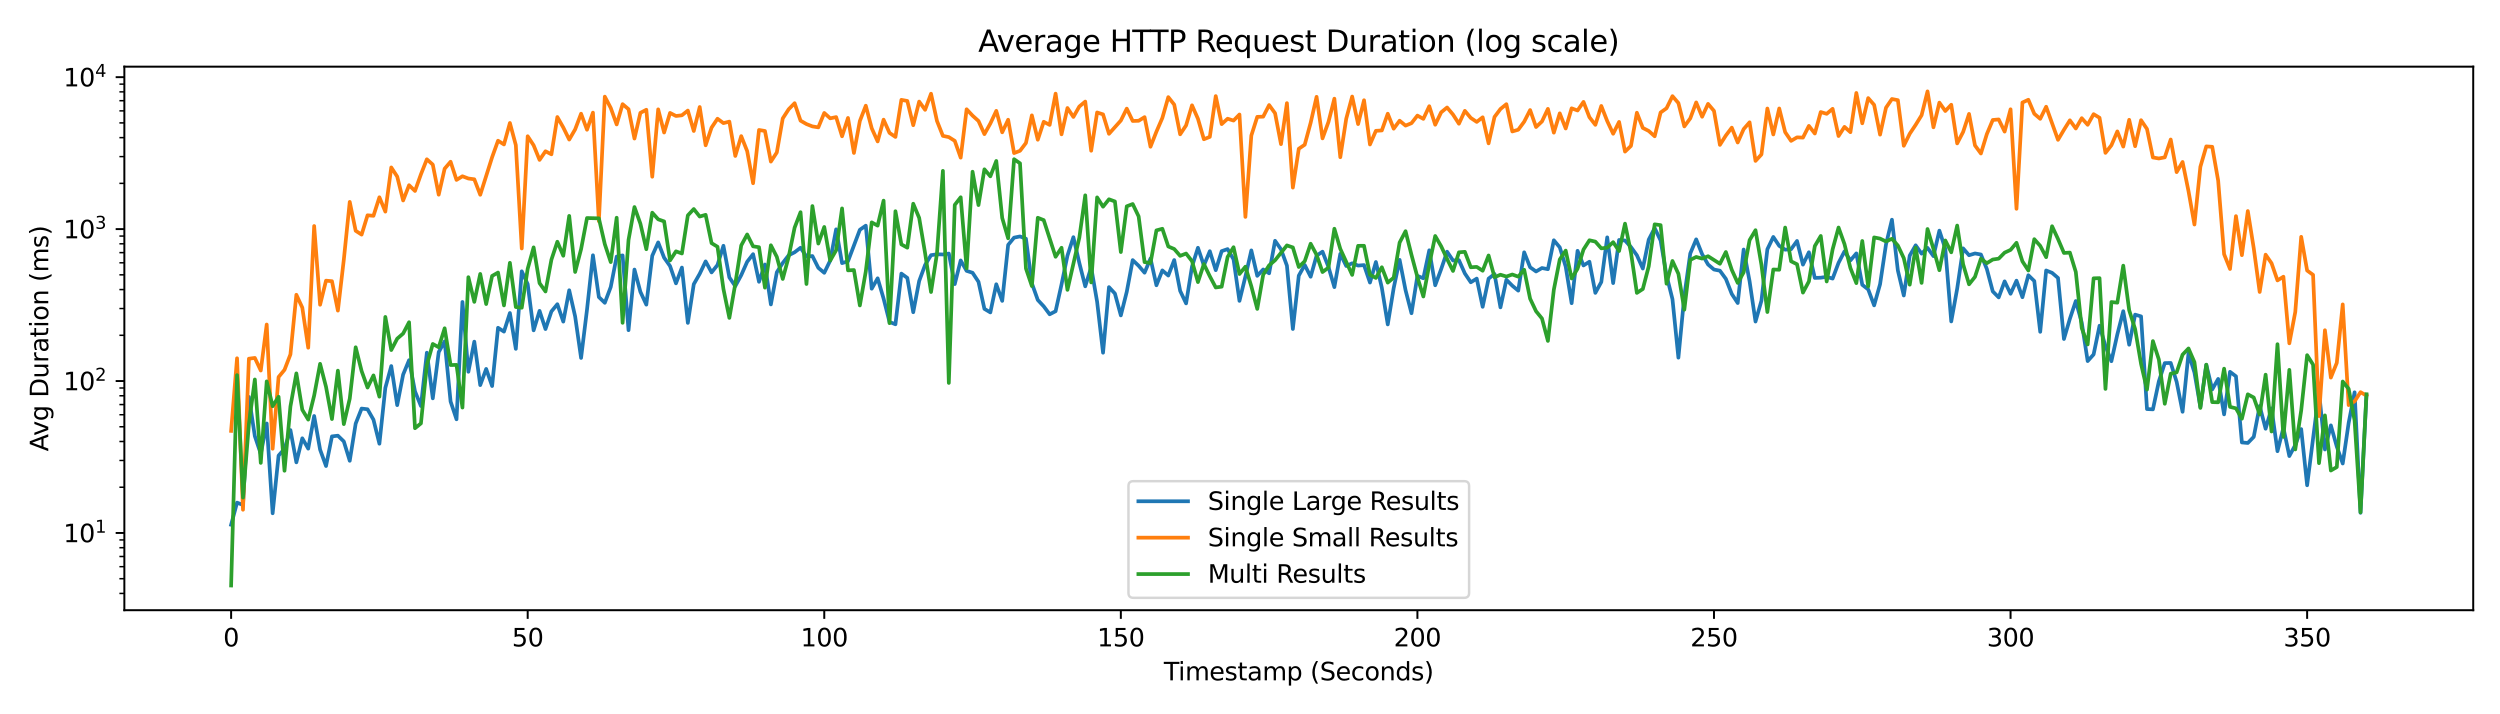 <?xml version="1.0" encoding="utf-8" standalone="no"?>
<!DOCTYPE svg PUBLIC "-//W3C//DTD SVG 1.1//EN"
  "http://www.w3.org/Graphics/SVG/1.1/DTD/svg11.dtd">
<svg xmlns:xlink="http://www.w3.org/1999/xlink" width="1008pt" height="288pt" viewBox="0 0 1008 288" xmlns="http://www.w3.org/2000/svg" version="1.1">
 <defs>
  <style type="text/css">*{stroke-linejoin: round; stroke-linecap: butt}</style>
 </defs>
 <g id="figure_1">
  <g id="patch_1">
   <path d="M 0 288 
L 1008 288 
L 1008 0 
L 0 0 
z
" style="fill: #ffffff"/>
  </g>
  <g id="axes_1">
   <g id="patch_2">
    <path d="M 50.138 246.04 
L 997.2 246.04 
L 997.2 26.88 
L 50.138 26.88 
z
" style="fill: #ffffff"/>
   </g>
   <g id="matplotlib.axis_1">
    <g id="xtick_1">
     <g id="line2d_1">
      <defs>
       <path id="m51a8b9de93" d="M 0 0 
L 0 3.5 
" style="stroke: #000000; stroke-width: 0.8"/>
      </defs>
      <g>
       <use xlink:href="#m51a8b9de93" x="93.186" y="246.04" style="stroke: #000000; stroke-width: 0.8"/>
      </g>
     </g>
     <g id="text_1">
      <!-- 0 -->
      <g transform="translate(90.005 260.638) scale(0.1 -0.1)">
       <defs>
        <path id="DejaVuSans-30" d="M 2034 4250 
Q 1547 4250 1301 3770 
Q 1056 3291 1056 2328 
Q 1056 1369 1301 889 
Q 1547 409 2034 409 
Q 2525 409 2770 889 
Q 3016 1369 3016 2328 
Q 3016 3291 2770 3770 
Q 2525 4250 2034 4250 
z
M 2034 4750 
Q 2819 4750 3233 4129 
Q 3647 3509 3647 2328 
Q 3647 1150 3233 529 
Q 2819 -91 2034 -91 
Q 1250 -91 836 529 
Q 422 1150 422 2328 
Q 422 3509 836 4129 
Q 1250 4750 2034 4750 
z
" transform="scale(0.016)"/>
       </defs>
       <use xlink:href="#DejaVuSans-30"/>
      </g>
     </g>
    </g>
    <g id="xtick_2">
     <g id="line2d_2">
      <g>
       <use xlink:href="#m51a8b9de93" x="212.765" y="246.04" style="stroke: #000000; stroke-width: 0.8"/>
      </g>
     </g>
     <g id="text_2">
      <!-- 50 -->
      <g transform="translate(206.402 260.638) scale(0.1 -0.1)">
       <defs>
        <path id="DejaVuSans-35" d="M 691 4666 
L 3169 4666 
L 3169 4134 
L 1269 4134 
L 1269 2991 
Q 1406 3038 1543 3061 
Q 1681 3084 1819 3084 
Q 2600 3084 3056 2656 
Q 3513 2228 3513 1497 
Q 3513 744 3044 326 
Q 2575 -91 1722 -91 
Q 1428 -91 1123 -41 
Q 819 9 494 109 
L 494 744 
Q 775 591 1075 516 
Q 1375 441 1709 441 
Q 2250 441 2565 725 
Q 2881 1009 2881 1497 
Q 2881 1984 2565 2268 
Q 2250 2553 1709 2553 
Q 1456 2553 1204 2497 
Q 953 2441 691 2322 
L 691 4666 
z
" transform="scale(0.016)"/>
       </defs>
       <use xlink:href="#DejaVuSans-35"/>
       <use xlink:href="#DejaVuSans-30" transform="translate(63.623 0)"/>
      </g>
     </g>
    </g>
    <g id="xtick_3">
     <g id="line2d_3">
      <g>
       <use xlink:href="#m51a8b9de93" x="332.343" y="246.04" style="stroke: #000000; stroke-width: 0.8"/>
      </g>
     </g>
     <g id="text_3">
      <!-- 100 -->
      <g transform="translate(322.799 260.638) scale(0.1 -0.1)">
       <defs>
        <path id="DejaVuSans-31" d="M 794 531 
L 1825 531 
L 1825 4091 
L 703 3866 
L 703 4441 
L 1819 4666 
L 2450 4666 
L 2450 531 
L 3481 531 
L 3481 0 
L 794 0 
L 794 531 
z
" transform="scale(0.016)"/>
       </defs>
       <use xlink:href="#DejaVuSans-31"/>
       <use xlink:href="#DejaVuSans-30" transform="translate(63.623 0)"/>
       <use xlink:href="#DejaVuSans-30" transform="translate(127.246 0)"/>
      </g>
     </g>
    </g>
    <g id="xtick_4">
     <g id="line2d_4">
      <g>
       <use xlink:href="#m51a8b9de93" x="451.922" y="246.04" style="stroke: #000000; stroke-width: 0.8"/>
      </g>
     </g>
     <g id="text_4">
      <!-- 150 -->
      <g transform="translate(442.378 260.638) scale(0.1 -0.1)">
       <use xlink:href="#DejaVuSans-31"/>
       <use xlink:href="#DejaVuSans-35" transform="translate(63.623 0)"/>
       <use xlink:href="#DejaVuSans-30" transform="translate(127.246 0)"/>
      </g>
     </g>
    </g>
    <g id="xtick_5">
     <g id="line2d_5">
      <g>
       <use xlink:href="#m51a8b9de93" x="571.5" y="246.04" style="stroke: #000000; stroke-width: 0.8"/>
      </g>
     </g>
     <g id="text_5">
      <!-- 200 -->
      <g transform="translate(561.957 260.638) scale(0.1 -0.1)">
       <defs>
        <path id="DejaVuSans-32" d="M 1228 531 
L 3431 531 
L 3431 0 
L 469 0 
L 469 531 
Q 828 903 1448 1529 
Q 2069 2156 2228 2338 
Q 2531 2678 2651 2914 
Q 2772 3150 2772 3378 
Q 2772 3750 2511 3984 
Q 2250 4219 1831 4219 
Q 1534 4219 1204 4116 
Q 875 4013 500 3803 
L 500 4441 
Q 881 4594 1212 4672 
Q 1544 4750 1819 4750 
Q 2544 4750 2975 4387 
Q 3406 4025 3406 3419 
Q 3406 3131 3298 2873 
Q 3191 2616 2906 2266 
Q 2828 2175 2409 1742 
Q 1991 1309 1228 531 
z
" transform="scale(0.016)"/>
       </defs>
       <use xlink:href="#DejaVuSans-32"/>
       <use xlink:href="#DejaVuSans-30" transform="translate(63.623 0)"/>
       <use xlink:href="#DejaVuSans-30" transform="translate(127.246 0)"/>
      </g>
     </g>
    </g>
    <g id="xtick_6">
     <g id="line2d_6">
      <g>
       <use xlink:href="#m51a8b9de93" x="691.079" y="246.04" style="stroke: #000000; stroke-width: 0.8"/>
      </g>
     </g>
     <g id="text_6">
      <!-- 250 -->
      <g transform="translate(681.535 260.638) scale(0.1 -0.1)">
       <use xlink:href="#DejaVuSans-32"/>
       <use xlink:href="#DejaVuSans-35" transform="translate(63.623 0)"/>
       <use xlink:href="#DejaVuSans-30" transform="translate(127.246 0)"/>
      </g>
     </g>
    </g>
    <g id="xtick_7">
     <g id="line2d_7">
      <g>
       <use xlink:href="#m51a8b9de93" x="810.657" y="246.04" style="stroke: #000000; stroke-width: 0.8"/>
      </g>
     </g>
     <g id="text_7">
      <!-- 300 -->
      <g transform="translate(801.114 260.638) scale(0.1 -0.1)">
       <defs>
        <path id="DejaVuSans-33" d="M 2597 2516 
Q 3050 2419 3304 2112 
Q 3559 1806 3559 1356 
Q 3559 666 3084 287 
Q 2609 -91 1734 -91 
Q 1441 -91 1130 -33 
Q 819 25 488 141 
L 488 750 
Q 750 597 1062 519 
Q 1375 441 1716 441 
Q 2309 441 2620 675 
Q 2931 909 2931 1356 
Q 2931 1769 2642 2001 
Q 2353 2234 1838 2234 
L 1294 2234 
L 1294 2753 
L 1863 2753 
Q 2328 2753 2575 2939 
Q 2822 3125 2822 3475 
Q 2822 3834 2567 4026 
Q 2313 4219 1838 4219 
Q 1578 4219 1281 4162 
Q 984 4106 628 3988 
L 628 4550 
Q 988 4650 1302 4700 
Q 1616 4750 1894 4750 
Q 2613 4750 3031 4423 
Q 3450 4097 3450 3541 
Q 3450 3153 3228 2886 
Q 3006 2619 2597 2516 
z
" transform="scale(0.016)"/>
       </defs>
       <use xlink:href="#DejaVuSans-33"/>
       <use xlink:href="#DejaVuSans-30" transform="translate(63.623 0)"/>
       <use xlink:href="#DejaVuSans-30" transform="translate(127.246 0)"/>
      </g>
     </g>
    </g>
    <g id="xtick_8">
     <g id="line2d_8">
      <g>
       <use xlink:href="#m51a8b9de93" x="930.236" y="246.04" style="stroke: #000000; stroke-width: 0.8"/>
      </g>
     </g>
     <g id="text_8">
      <!-- 350 -->
      <g transform="translate(920.692 260.638) scale(0.1 -0.1)">
       <use xlink:href="#DejaVuSans-33"/>
       <use xlink:href="#DejaVuSans-35" transform="translate(63.623 0)"/>
       <use xlink:href="#DejaVuSans-30" transform="translate(127.246 0)"/>
      </g>
     </g>
    </g>
    <g id="text_9">
     <!-- Timestamp (Seconds) -->
     <g transform="translate(469.264 274.317) scale(0.1 -0.1)">
      <defs>
       <path id="DejaVuSans-54" d="M -19 4666 
L 3928 4666 
L 3928 4134 
L 2272 4134 
L 2272 0 
L 1638 0 
L 1638 4134 
L -19 4134 
L -19 4666 
z
" transform="scale(0.016)"/>
       <path id="DejaVuSans-69" d="M 603 3500 
L 1178 3500 
L 1178 0 
L 603 0 
L 603 3500 
z
M 603 4863 
L 1178 4863 
L 1178 4134 
L 603 4134 
L 603 4863 
z
" transform="scale(0.016)"/>
       <path id="DejaVuSans-6d" d="M 3328 2828 
Q 3544 3216 3844 3400 
Q 4144 3584 4550 3584 
Q 5097 3584 5394 3201 
Q 5691 2819 5691 2113 
L 5691 0 
L 5113 0 
L 5113 2094 
Q 5113 2597 4934 2840 
Q 4756 3084 4391 3084 
Q 3944 3084 3684 2787 
Q 3425 2491 3425 1978 
L 3425 0 
L 2847 0 
L 2847 2094 
Q 2847 2600 2669 2842 
Q 2491 3084 2119 3084 
Q 1678 3084 1418 2786 
Q 1159 2488 1159 1978 
L 1159 0 
L 581 0 
L 581 3500 
L 1159 3500 
L 1159 2956 
Q 1356 3278 1631 3431 
Q 1906 3584 2284 3584 
Q 2666 3584 2933 3390 
Q 3200 3197 3328 2828 
z
" transform="scale(0.016)"/>
       <path id="DejaVuSans-65" d="M 3597 1894 
L 3597 1613 
L 953 1613 
Q 991 1019 1311 708 
Q 1631 397 2203 397 
Q 2534 397 2845 478 
Q 3156 559 3463 722 
L 3463 178 
Q 3153 47 2828 -22 
Q 2503 -91 2169 -91 
Q 1331 -91 842 396 
Q 353 884 353 1716 
Q 353 2575 817 3079 
Q 1281 3584 2069 3584 
Q 2775 3584 3186 3129 
Q 3597 2675 3597 1894 
z
M 3022 2063 
Q 3016 2534 2758 2815 
Q 2500 3097 2075 3097 
Q 1594 3097 1305 2825 
Q 1016 2553 972 2059 
L 3022 2063 
z
" transform="scale(0.016)"/>
       <path id="DejaVuSans-73" d="M 2834 3397 
L 2834 2853 
Q 2591 2978 2328 3040 
Q 2066 3103 1784 3103 
Q 1356 3103 1142 2972 
Q 928 2841 928 2578 
Q 928 2378 1081 2264 
Q 1234 2150 1697 2047 
L 1894 2003 
Q 2506 1872 2764 1633 
Q 3022 1394 3022 966 
Q 3022 478 2636 193 
Q 2250 -91 1575 -91 
Q 1294 -91 989 -36 
Q 684 19 347 128 
L 347 722 
Q 666 556 975 473 
Q 1284 391 1588 391 
Q 1994 391 2212 530 
Q 2431 669 2431 922 
Q 2431 1156 2273 1281 
Q 2116 1406 1581 1522 
L 1381 1569 
Q 847 1681 609 1914 
Q 372 2147 372 2553 
Q 372 3047 722 3315 
Q 1072 3584 1716 3584 
Q 2034 3584 2315 3537 
Q 2597 3491 2834 3397 
z
" transform="scale(0.016)"/>
       <path id="DejaVuSans-74" d="M 1172 4494 
L 1172 3500 
L 2356 3500 
L 2356 3053 
L 1172 3053 
L 1172 1153 
Q 1172 725 1289 603 
Q 1406 481 1766 481 
L 2356 481 
L 2356 0 
L 1766 0 
Q 1100 0 847 248 
Q 594 497 594 1153 
L 594 3053 
L 172 3053 
L 172 3500 
L 594 3500 
L 594 4494 
L 1172 4494 
z
" transform="scale(0.016)"/>
       <path id="DejaVuSans-61" d="M 2194 1759 
Q 1497 1759 1228 1600 
Q 959 1441 959 1056 
Q 959 750 1161 570 
Q 1363 391 1709 391 
Q 2188 391 2477 730 
Q 2766 1069 2766 1631 
L 2766 1759 
L 2194 1759 
z
M 3341 1997 
L 3341 0 
L 2766 0 
L 2766 531 
Q 2569 213 2275 61 
Q 1981 -91 1556 -91 
Q 1019 -91 701 211 
Q 384 513 384 1019 
Q 384 1609 779 1909 
Q 1175 2209 1959 2209 
L 2766 2209 
L 2766 2266 
Q 2766 2663 2505 2880 
Q 2244 3097 1772 3097 
Q 1472 3097 1187 3025 
Q 903 2953 641 2809 
L 641 3341 
Q 956 3463 1253 3523 
Q 1550 3584 1831 3584 
Q 2591 3584 2966 3190 
Q 3341 2797 3341 1997 
z
" transform="scale(0.016)"/>
       <path id="DejaVuSans-70" d="M 1159 525 
L 1159 -1331 
L 581 -1331 
L 581 3500 
L 1159 3500 
L 1159 2969 
Q 1341 3281 1617 3432 
Q 1894 3584 2278 3584 
Q 2916 3584 3314 3078 
Q 3713 2572 3713 1747 
Q 3713 922 3314 415 
Q 2916 -91 2278 -91 
Q 1894 -91 1617 61 
Q 1341 213 1159 525 
z
M 3116 1747 
Q 3116 2381 2855 2742 
Q 2594 3103 2138 3103 
Q 1681 3103 1420 2742 
Q 1159 2381 1159 1747 
Q 1159 1113 1420 752 
Q 1681 391 2138 391 
Q 2594 391 2855 752 
Q 3116 1113 3116 1747 
z
" transform="scale(0.016)"/>
       <path id="DejaVuSans-20" transform="scale(0.016)"/>
       <path id="DejaVuSans-28" d="M 1984 4856 
Q 1566 4138 1362 3434 
Q 1159 2731 1159 2009 
Q 1159 1288 1364 580 
Q 1569 -128 1984 -844 
L 1484 -844 
Q 1016 -109 783 600 
Q 550 1309 550 2009 
Q 550 2706 781 3412 
Q 1013 4119 1484 4856 
L 1984 4856 
z
" transform="scale(0.016)"/>
       <path id="DejaVuSans-53" d="M 3425 4513 
L 3425 3897 
Q 3066 4069 2747 4153 
Q 2428 4238 2131 4238 
Q 1616 4238 1336 4038 
Q 1056 3838 1056 3469 
Q 1056 3159 1242 3001 
Q 1428 2844 1947 2747 
L 2328 2669 
Q 3034 2534 3370 2195 
Q 3706 1856 3706 1288 
Q 3706 609 3251 259 
Q 2797 -91 1919 -91 
Q 1588 -91 1214 -16 
Q 841 59 441 206 
L 441 856 
Q 825 641 1194 531 
Q 1563 422 1919 422 
Q 2459 422 2753 634 
Q 3047 847 3047 1241 
Q 3047 1584 2836 1778 
Q 2625 1972 2144 2069 
L 1759 2144 
Q 1053 2284 737 2584 
Q 422 2884 422 3419 
Q 422 4038 858 4394 
Q 1294 4750 2059 4750 
Q 2388 4750 2728 4690 
Q 3069 4631 3425 4513 
z
" transform="scale(0.016)"/>
       <path id="DejaVuSans-63" d="M 3122 3366 
L 3122 2828 
Q 2878 2963 2633 3030 
Q 2388 3097 2138 3097 
Q 1578 3097 1268 2742 
Q 959 2388 959 1747 
Q 959 1106 1268 751 
Q 1578 397 2138 397 
Q 2388 397 2633 464 
Q 2878 531 3122 666 
L 3122 134 
Q 2881 22 2623 -34 
Q 2366 -91 2075 -91 
Q 1284 -91 818 406 
Q 353 903 353 1747 
Q 353 2603 823 3093 
Q 1294 3584 2113 3584 
Q 2378 3584 2631 3529 
Q 2884 3475 3122 3366 
z
" transform="scale(0.016)"/>
       <path id="DejaVuSans-6f" d="M 1959 3097 
Q 1497 3097 1228 2736 
Q 959 2375 959 1747 
Q 959 1119 1226 758 
Q 1494 397 1959 397 
Q 2419 397 2687 759 
Q 2956 1122 2956 1747 
Q 2956 2369 2687 2733 
Q 2419 3097 1959 3097 
z
M 1959 3584 
Q 2709 3584 3137 3096 
Q 3566 2609 3566 1747 
Q 3566 888 3137 398 
Q 2709 -91 1959 -91 
Q 1206 -91 779 398 
Q 353 888 353 1747 
Q 353 2609 779 3096 
Q 1206 3584 1959 3584 
z
" transform="scale(0.016)"/>
       <path id="DejaVuSans-6e" d="M 3513 2113 
L 3513 0 
L 2938 0 
L 2938 2094 
Q 2938 2591 2744 2837 
Q 2550 3084 2163 3084 
Q 1697 3084 1428 2787 
Q 1159 2491 1159 1978 
L 1159 0 
L 581 0 
L 581 3500 
L 1159 3500 
L 1159 2956 
Q 1366 3272 1645 3428 
Q 1925 3584 2291 3584 
Q 2894 3584 3203 3211 
Q 3513 2838 3513 2113 
z
" transform="scale(0.016)"/>
       <path id="DejaVuSans-64" d="M 2906 2969 
L 2906 4863 
L 3481 4863 
L 3481 0 
L 2906 0 
L 2906 525 
Q 2725 213 2448 61 
Q 2172 -91 1784 -91 
Q 1150 -91 751 415 
Q 353 922 353 1747 
Q 353 2572 751 3078 
Q 1150 3584 1784 3584 
Q 2172 3584 2448 3432 
Q 2725 3281 2906 2969 
z
M 947 1747 
Q 947 1113 1208 752 
Q 1469 391 1925 391 
Q 2381 391 2643 752 
Q 2906 1113 2906 1747 
Q 2906 2381 2643 2742 
Q 2381 3103 1925 3103 
Q 1469 3103 1208 2742 
Q 947 2381 947 1747 
z
" transform="scale(0.016)"/>
       <path id="DejaVuSans-29" d="M 513 4856 
L 1013 4856 
Q 1481 4119 1714 3412 
Q 1947 2706 1947 2009 
Q 1947 1309 1714 600 
Q 1481 -109 1013 -844 
L 513 -844 
Q 928 -128 1133 580 
Q 1338 1288 1338 2009 
Q 1338 2731 1133 3434 
Q 928 4138 513 4856 
z
" transform="scale(0.016)"/>
      </defs>
      <use xlink:href="#DejaVuSans-54"/>
      <use xlink:href="#DejaVuSans-69" transform="translate(57.959 0)"/>
      <use xlink:href="#DejaVuSans-6d" transform="translate(85.742 0)"/>
      <use xlink:href="#DejaVuSans-65" transform="translate(183.154 0)"/>
      <use xlink:href="#DejaVuSans-73" transform="translate(244.678 0)"/>
      <use xlink:href="#DejaVuSans-74" transform="translate(296.777 0)"/>
      <use xlink:href="#DejaVuSans-61" transform="translate(335.986 0)"/>
      <use xlink:href="#DejaVuSans-6d" transform="translate(397.266 0)"/>
      <use xlink:href="#DejaVuSans-70" transform="translate(494.678 0)"/>
      <use xlink:href="#DejaVuSans-20" transform="translate(558.154 0)"/>
      <use xlink:href="#DejaVuSans-28" transform="translate(589.941 0)"/>
      <use xlink:href="#DejaVuSans-53" transform="translate(628.955 0)"/>
      <use xlink:href="#DejaVuSans-65" transform="translate(692.432 0)"/>
      <use xlink:href="#DejaVuSans-63" transform="translate(753.955 0)"/>
      <use xlink:href="#DejaVuSans-6f" transform="translate(808.936 0)"/>
      <use xlink:href="#DejaVuSans-6e" transform="translate(870.117 0)"/>
      <use xlink:href="#DejaVuSans-64" transform="translate(933.496 0)"/>
      <use xlink:href="#DejaVuSans-73" transform="translate(996.973 0)"/>
      <use xlink:href="#DejaVuSans-29" transform="translate(1049.072 0)"/>
     </g>
    </g>
   </g>
   <g id="matplotlib.axis_2">
    <g id="ytick_1">
     <g id="line2d_9">
      <defs>
       <path id="mae0e0b5011" d="M 0 0 
L -3.5 0 
" style="stroke: #000000; stroke-width: 0.8"/>
      </defs>
      <g>
       <use xlink:href="#mae0e0b5011" x="50.138" y="214.893" style="stroke: #000000; stroke-width: 0.8"/>
      </g>
     </g>
     <g id="text_10">
      <!-- $\mathdefault{10^{1}}$ -->
      <g transform="translate(25.538 218.692) scale(0.1 -0.1)">
       <use xlink:href="#DejaVuSans-31" transform="translate(0 0.684)"/>
       <use xlink:href="#DejaVuSans-30" transform="translate(63.623 0.684)"/>
       <use xlink:href="#DejaVuSans-31" transform="translate(128.203 38.966) scale(0.7)"/>
      </g>
     </g>
    </g>
    <g id="ytick_2">
     <g id="line2d_10">
      <g>
       <use xlink:href="#mae0e0b5011" x="50.138" y="153.633" style="stroke: #000000; stroke-width: 0.8"/>
      </g>
     </g>
     <g id="text_11">
      <!-- $\mathdefault{10^{2}}$ -->
      <g transform="translate(25.538 157.432) scale(0.1 -0.1)">
       <use xlink:href="#DejaVuSans-31" transform="translate(0 0.766)"/>
       <use xlink:href="#DejaVuSans-30" transform="translate(63.623 0.766)"/>
       <use xlink:href="#DejaVuSans-32" transform="translate(128.203 39.047) scale(0.7)"/>
      </g>
     </g>
    </g>
    <g id="ytick_3">
     <g id="line2d_11">
      <g>
       <use xlink:href="#mae0e0b5011" x="50.138" y="92.373" style="stroke: #000000; stroke-width: 0.8"/>
      </g>
     </g>
     <g id="text_12">
      <!-- $\mathdefault{10^{3}}$ -->
      <g transform="translate(25.538 96.172) scale(0.1 -0.1)">
       <use xlink:href="#DejaVuSans-31" transform="translate(0 0.766)"/>
       <use xlink:href="#DejaVuSans-30" transform="translate(63.623 0.766)"/>
       <use xlink:href="#DejaVuSans-33" transform="translate(128.203 39.047) scale(0.7)"/>
      </g>
     </g>
    </g>
    <g id="ytick_4">
     <g id="line2d_12">
      <g>
       <use xlink:href="#mae0e0b5011" x="50.138" y="31.113" style="stroke: #000000; stroke-width: 0.8"/>
      </g>
     </g>
     <g id="text_13">
      <!-- $\mathdefault{10^{4}}$ -->
      <g transform="translate(25.538 34.912) scale(0.1 -0.1)">
       <defs>
        <path id="DejaVuSans-34" d="M 2419 4116 
L 825 1625 
L 2419 1625 
L 2419 4116 
z
M 2253 4666 
L 3047 4666 
L 3047 1625 
L 3713 1625 
L 3713 1100 
L 3047 1100 
L 3047 0 
L 2419 0 
L 2419 1100 
L 313 1100 
L 313 1709 
L 2253 4666 
z
" transform="scale(0.016)"/>
       </defs>
       <use xlink:href="#DejaVuSans-31" transform="translate(0 0.684)"/>
       <use xlink:href="#DejaVuSans-30" transform="translate(63.623 0.684)"/>
       <use xlink:href="#DejaVuSans-34" transform="translate(128.203 38.966) scale(0.7)"/>
      </g>
     </g>
    </g>
    <g id="ytick_5">
     <g id="line2d_13">
      <defs>
       <path id="m6b6b512050" d="M 0 0 
L -2 0 
" style="stroke: #000000; stroke-width: 0.6"/>
      </defs>
      <g>
       <use xlink:href="#m6b6b512050" x="50.138" y="239.271" style="stroke: #000000; stroke-width: 0.6"/>
      </g>
     </g>
    </g>
    <g id="ytick_6">
     <g id="line2d_14">
      <g>
       <use xlink:href="#m6b6b512050" x="50.138" y="233.334" style="stroke: #000000; stroke-width: 0.6"/>
      </g>
     </g>
    </g>
    <g id="ytick_7">
     <g id="line2d_15">
      <g>
       <use xlink:href="#m6b6b512050" x="50.138" y="228.484" style="stroke: #000000; stroke-width: 0.6"/>
      </g>
     </g>
    </g>
    <g id="ytick_8">
     <g id="line2d_16">
      <g>
       <use xlink:href="#m6b6b512050" x="50.138" y="224.383" style="stroke: #000000; stroke-width: 0.6"/>
      </g>
     </g>
    </g>
    <g id="ytick_9">
     <g id="line2d_17">
      <g>
       <use xlink:href="#m6b6b512050" x="50.138" y="220.83" style="stroke: #000000; stroke-width: 0.6"/>
      </g>
     </g>
    </g>
    <g id="ytick_10">
     <g id="line2d_18">
      <g>
       <use xlink:href="#m6b6b512050" x="50.138" y="217.696" style="stroke: #000000; stroke-width: 0.6"/>
      </g>
     </g>
    </g>
    <g id="ytick_11">
     <g id="line2d_19">
      <g>
       <use xlink:href="#m6b6b512050" x="50.138" y="196.452" style="stroke: #000000; stroke-width: 0.6"/>
      </g>
     </g>
    </g>
    <g id="ytick_12">
     <g id="line2d_20">
      <g>
       <use xlink:href="#m6b6b512050" x="50.138" y="185.665" style="stroke: #000000; stroke-width: 0.6"/>
      </g>
     </g>
    </g>
    <g id="ytick_13">
     <g id="line2d_21">
      <g>
       <use xlink:href="#m6b6b512050" x="50.138" y="178.011" style="stroke: #000000; stroke-width: 0.6"/>
      </g>
     </g>
    </g>
    <g id="ytick_14">
     <g id="line2d_22">
      <g>
       <use xlink:href="#m6b6b512050" x="50.138" y="172.074" style="stroke: #000000; stroke-width: 0.6"/>
      </g>
     </g>
    </g>
    <g id="ytick_15">
     <g id="line2d_23">
      <g>
       <use xlink:href="#m6b6b512050" x="50.138" y="167.224" style="stroke: #000000; stroke-width: 0.6"/>
      </g>
     </g>
    </g>
    <g id="ytick_16">
     <g id="line2d_24">
      <g>
       <use xlink:href="#m6b6b512050" x="50.138" y="163.122" style="stroke: #000000; stroke-width: 0.6"/>
      </g>
     </g>
    </g>
    <g id="ytick_17">
     <g id="line2d_25">
      <g>
       <use xlink:href="#m6b6b512050" x="50.138" y="159.57" style="stroke: #000000; stroke-width: 0.6"/>
      </g>
     </g>
    </g>
    <g id="ytick_18">
     <g id="line2d_26">
      <g>
       <use xlink:href="#m6b6b512050" x="50.138" y="156.436" style="stroke: #000000; stroke-width: 0.6"/>
      </g>
     </g>
    </g>
    <g id="ytick_19">
     <g id="line2d_27">
      <g>
       <use xlink:href="#m6b6b512050" x="50.138" y="135.192" style="stroke: #000000; stroke-width: 0.6"/>
      </g>
     </g>
    </g>
    <g id="ytick_20">
     <g id="line2d_28">
      <g>
       <use xlink:href="#m6b6b512050" x="50.138" y="124.405" style="stroke: #000000; stroke-width: 0.6"/>
      </g>
     </g>
    </g>
    <g id="ytick_21">
     <g id="line2d_29">
      <g>
       <use xlink:href="#m6b6b512050" x="50.138" y="116.751" style="stroke: #000000; stroke-width: 0.6"/>
      </g>
     </g>
    </g>
    <g id="ytick_22">
     <g id="line2d_30">
      <g>
       <use xlink:href="#m6b6b512050" x="50.138" y="110.814" style="stroke: #000000; stroke-width: 0.6"/>
      </g>
     </g>
    </g>
    <g id="ytick_23">
     <g id="line2d_31">
      <g>
       <use xlink:href="#m6b6b512050" x="50.138" y="105.964" style="stroke: #000000; stroke-width: 0.6"/>
      </g>
     </g>
    </g>
    <g id="ytick_24">
     <g id="line2d_32">
      <g>
       <use xlink:href="#m6b6b512050" x="50.138" y="101.862" style="stroke: #000000; stroke-width: 0.6"/>
      </g>
     </g>
    </g>
    <g id="ytick_25">
     <g id="line2d_33">
      <g>
       <use xlink:href="#m6b6b512050" x="50.138" y="98.31" style="stroke: #000000; stroke-width: 0.6"/>
      </g>
     </g>
    </g>
    <g id="ytick_26">
     <g id="line2d_34">
      <g>
       <use xlink:href="#m6b6b512050" x="50.138" y="95.176" style="stroke: #000000; stroke-width: 0.6"/>
      </g>
     </g>
    </g>
    <g id="ytick_27">
     <g id="line2d_35">
      <g>
       <use xlink:href="#m6b6b512050" x="50.138" y="73.932" style="stroke: #000000; stroke-width: 0.6"/>
      </g>
     </g>
    </g>
    <g id="ytick_28">
     <g id="line2d_36">
      <g>
       <use xlink:href="#m6b6b512050" x="50.138" y="63.145" style="stroke: #000000; stroke-width: 0.6"/>
      </g>
     </g>
    </g>
    <g id="ytick_29">
     <g id="line2d_37">
      <g>
       <use xlink:href="#m6b6b512050" x="50.138" y="55.491" style="stroke: #000000; stroke-width: 0.6"/>
      </g>
     </g>
    </g>
    <g id="ytick_30">
     <g id="line2d_38">
      <g>
       <use xlink:href="#m6b6b512050" x="50.138" y="49.554" style="stroke: #000000; stroke-width: 0.6"/>
      </g>
     </g>
    </g>
    <g id="ytick_31">
     <g id="line2d_39">
      <g>
       <use xlink:href="#m6b6b512050" x="50.138" y="44.703" style="stroke: #000000; stroke-width: 0.6"/>
      </g>
     </g>
    </g>
    <g id="ytick_32">
     <g id="line2d_40">
      <g>
       <use xlink:href="#m6b6b512050" x="50.138" y="40.602" style="stroke: #000000; stroke-width: 0.6"/>
      </g>
     </g>
    </g>
    <g id="ytick_33">
     <g id="line2d_41">
      <g>
       <use xlink:href="#m6b6b512050" x="50.138" y="37.05" style="stroke: #000000; stroke-width: 0.6"/>
      </g>
     </g>
    </g>
    <g id="ytick_34">
     <g id="line2d_42">
      <g>
       <use xlink:href="#m6b6b512050" x="50.138" y="33.916" style="stroke: #000000; stroke-width: 0.6"/>
      </g>
     </g>
    </g>
    <g id="text_14">
     <!-- Avg Duration (ms) -->
     <g transform="translate(19.458 181.99) rotate(-90) scale(0.1 -0.1)">
      <defs>
       <path id="DejaVuSans-41" d="M 2188 4044 
L 1331 1722 
L 3047 1722 
L 2188 4044 
z
M 1831 4666 
L 2547 4666 
L 4325 0 
L 3669 0 
L 3244 1197 
L 1141 1197 
L 716 0 
L 50 0 
L 1831 4666 
z
" transform="scale(0.016)"/>
       <path id="DejaVuSans-76" d="M 191 3500 
L 800 3500 
L 1894 563 
L 2988 3500 
L 3597 3500 
L 2284 0 
L 1503 0 
L 191 3500 
z
" transform="scale(0.016)"/>
       <path id="DejaVuSans-67" d="M 2906 1791 
Q 2906 2416 2648 2759 
Q 2391 3103 1925 3103 
Q 1463 3103 1205 2759 
Q 947 2416 947 1791 
Q 947 1169 1205 825 
Q 1463 481 1925 481 
Q 2391 481 2648 825 
Q 2906 1169 2906 1791 
z
M 3481 434 
Q 3481 -459 3084 -895 
Q 2688 -1331 1869 -1331 
Q 1566 -1331 1297 -1286 
Q 1028 -1241 775 -1147 
L 775 -588 
Q 1028 -725 1275 -790 
Q 1522 -856 1778 -856 
Q 2344 -856 2625 -561 
Q 2906 -266 2906 331 
L 2906 616 
Q 2728 306 2450 153 
Q 2172 0 1784 0 
Q 1141 0 747 490 
Q 353 981 353 1791 
Q 353 2603 747 3093 
Q 1141 3584 1784 3584 
Q 2172 3584 2450 3431 
Q 2728 3278 2906 2969 
L 2906 3500 
L 3481 3500 
L 3481 434 
z
" transform="scale(0.016)"/>
       <path id="DejaVuSans-44" d="M 1259 4147 
L 1259 519 
L 2022 519 
Q 2988 519 3436 956 
Q 3884 1394 3884 2338 
Q 3884 3275 3436 3711 
Q 2988 4147 2022 4147 
L 1259 4147 
z
M 628 4666 
L 1925 4666 
Q 3281 4666 3915 4102 
Q 4550 3538 4550 2338 
Q 4550 1131 3912 565 
Q 3275 0 1925 0 
L 628 0 
L 628 4666 
z
" transform="scale(0.016)"/>
       <path id="DejaVuSans-75" d="M 544 1381 
L 544 3500 
L 1119 3500 
L 1119 1403 
Q 1119 906 1312 657 
Q 1506 409 1894 409 
Q 2359 409 2629 706 
Q 2900 1003 2900 1516 
L 2900 3500 
L 3475 3500 
L 3475 0 
L 2900 0 
L 2900 538 
Q 2691 219 2414 64 
Q 2138 -91 1772 -91 
Q 1169 -91 856 284 
Q 544 659 544 1381 
z
M 1991 3584 
L 1991 3584 
z
" transform="scale(0.016)"/>
       <path id="DejaVuSans-72" d="M 2631 2963 
Q 2534 3019 2420 3045 
Q 2306 3072 2169 3072 
Q 1681 3072 1420 2755 
Q 1159 2438 1159 1844 
L 1159 0 
L 581 0 
L 581 3500 
L 1159 3500 
L 1159 2956 
Q 1341 3275 1631 3429 
Q 1922 3584 2338 3584 
Q 2397 3584 2469 3576 
Q 2541 3569 2628 3553 
L 2631 2963 
z
" transform="scale(0.016)"/>
      </defs>
      <use xlink:href="#DejaVuSans-41"/>
      <use xlink:href="#DejaVuSans-76" transform="translate(62.533 0)"/>
      <use xlink:href="#DejaVuSans-67" transform="translate(121.713 0)"/>
      <use xlink:href="#DejaVuSans-20" transform="translate(185.189 0)"/>
      <use xlink:href="#DejaVuSans-44" transform="translate(216.977 0)"/>
      <use xlink:href="#DejaVuSans-75" transform="translate(293.979 0)"/>
      <use xlink:href="#DejaVuSans-72" transform="translate(357.357 0)"/>
      <use xlink:href="#DejaVuSans-61" transform="translate(398.471 0)"/>
      <use xlink:href="#DejaVuSans-74" transform="translate(459.75 0)"/>
      <use xlink:href="#DejaVuSans-69" transform="translate(498.959 0)"/>
      <use xlink:href="#DejaVuSans-6f" transform="translate(526.742 0)"/>
      <use xlink:href="#DejaVuSans-6e" transform="translate(587.924 0)"/>
      <use xlink:href="#DejaVuSans-20" transform="translate(651.303 0)"/>
      <use xlink:href="#DejaVuSans-28" transform="translate(683.09 0)"/>
      <use xlink:href="#DejaVuSans-6d" transform="translate(722.104 0)"/>
      <use xlink:href="#DejaVuSans-73" transform="translate(819.516 0)"/>
      <use xlink:href="#DejaVuSans-29" transform="translate(871.615 0)"/>
     </g>
    </g>
   </g>
   <g id="line2d_43">
    <path d="M 93.186 211.583 
L 95.578 202.668 
L 97.969 203.593 
L 100.361 160.058 
L 102.752 175.852 
L 105.144 182.974 
L 107.535 170.752 
L 109.927 206.948 
L 112.319 183.689 
L 114.71 180.979 
L 117.102 173.415 
L 119.493 186.411 
L 121.885 176.719 
L 124.276 180.894 
L 126.668 167.734 
L 129.06 181.279 
L 131.451 187.896 
L 133.843 175.955 
L 136.234 175.668 
L 138.626 177.989 
L 141.017 185.787 
L 143.409 170.795 
L 145.801 164.735 
L 148.192 165.017 
L 150.584 169.229 
L 152.975 178.906 
L 155.367 156.382 
L 157.758 147.599 
L 160.15 163.348 
L 162.542 151.041 
L 164.933 145.228 
L 167.325 157.801 
L 169.716 163.704 
L 172.108 142.211 
L 174.499 160.61 
L 176.891 141.969 
L 179.283 137.641 
L 181.674 161.888 
L 184.066 169.054 
L 186.457 121.756 
L 188.849 149.898 
L 191.24 137.761 
L 193.632 155.276 
L 196.024 148.755 
L 198.415 155.645 
L 200.807 132.166 
L 203.198 133.704 
L 205.59 126.209 
L 207.981 140.65 
L 210.373 109.394 
L 212.765 114.562 
L 215.156 133.186 
L 217.548 125.344 
L 219.939 132.673 
L 222.331 125.568 
L 224.722 122.66 
L 227.114 129.67 
L 229.506 117.036 
L 231.897 127.598 
L 234.289 144.315 
L 236.68 124.846 
L 239.072 102.929 
L 241.463 119.777 
L 243.855 122.089 
L 246.247 115.732 
L 248.638 103.452 
L 251.03 102.983 
L 253.421 133.126 
L 255.813 108.688 
L 258.204 117.648 
L 260.596 122.833 
L 262.988 103.12 
L 265.379 97.741 
L 267.771 103.906 
L 270.162 107.274 
L 272.554 114.239 
L 274.945 107.886 
L 277.337 130.185 
L 279.729 114.593 
L 282.12 110.394 
L 284.512 105.396 
L 286.903 109.831 
L 289.295 106.838 
L 291.686 99.101 
L 294.078 111.858 
L 296.47 115.382 
L 298.861 110.944 
L 301.253 105.549 
L 303.644 102.477 
L 306.036 113.614 
L 308.427 106.646 
L 310.819 122.742 
L 313.211 109.785 
L 315.602 106.027 
L 317.994 102.927 
L 320.385 101.721 
L 322.777 99.892 
L 325.168 103.421 
L 327.56 103.242 
L 329.952 107.996 
L 332.343 109.993 
L 334.735 105.065 
L 337.126 92.473 
L 339.518 106.089 
L 341.909 105.337 
L 346.693 92.643 
L 349.084 90.993 
L 351.476 116.409 
L 353.867 112.214 
L 356.259 120.381 
L 358.65 129.807 
L 361.042 130.752 
L 363.434 110.321 
L 365.825 112.049 
L 368.217 125.887 
L 370.608 113.309 
L 373 106.832 
L 375.391 102.88 
L 377.783 102.527 
L 380.175 102.602 
L 382.566 102.235 
L 384.958 114.548 
L 387.349 105.01 
L 389.741 109.209 
L 392.132 109.981 
L 394.524 113.615 
L 396.916 124.536 
L 399.307 125.96 
L 401.699 114.618 
L 404.09 121.313 
L 406.482 98.743 
L 408.873 95.812 
L 411.265 95.332 
L 413.657 96.243 
L 416.048 114.237 
L 418.44 120.954 
L 420.831 123.515 
L 423.223 126.726 
L 425.614 125.488 
L 428.006 114.691 
L 430.398 103.07 
L 432.789 95.63 
L 435.181 106.008 
L 437.572 115.442 
L 439.964 107.8 
L 442.355 121.666 
L 444.747 142.213 
L 447.139 115.774 
L 449.53 118.354 
L 451.922 127.166 
L 454.313 117.629 
L 456.705 104.875 
L 459.096 107.157 
L 461.488 109.95 
L 463.88 104.253 
L 466.271 115.018 
L 468.663 109.024 
L 471.054 111.104 
L 473.446 104.854 
L 475.837 117.271 
L 478.229 122.326 
L 480.621 107.447 
L 483.012 99.905 
L 485.404 107.043 
L 487.795 101.286 
L 490.187 108.93 
L 492.578 101.258 
L 494.97 100.439 
L 497.362 104.57 
L 499.753 121.308 
L 502.145 111.505 
L 504.536 100.962 
L 506.928 111.213 
L 509.319 108.652 
L 511.711 110.194 
L 514.103 97.088 
L 516.494 100.522 
L 518.886 107.107 
L 521.277 132.645 
L 523.669 111.146 
L 526.06 106.836 
L 528.452 111.577 
L 530.844 103.073 
L 533.235 101.478 
L 535.627 107.611 
L 538.018 115.766 
L 540.41 102.353 
L 542.801 107.247 
L 545.193 106.159 
L 547.585 107.08 
L 549.976 106.882 
L 552.368 113.926 
L 554.759 105.641 
L 557.151 116.023 
L 559.542 130.804 
L 561.934 116.143 
L 564.326 104.777 
L 566.717 116.995 
L 569.109 126.292 
L 571.5 111.247 
L 573.892 112.193 
L 576.283 100.918 
L 578.675 115.02 
L 581.067 108.544 
L 583.458 101.483 
L 585.85 105.021 
L 588.241 104.906 
L 590.633 110.263 
L 593.024 113.817 
L 595.416 112.332 
L 597.808 123.702 
L 600.199 112.338 
L 602.591 110.487 
L 604.982 123.919 
L 607.374 112.798 
L 609.765 115.202 
L 612.157 117.182 
L 614.549 101.734 
L 616.94 107.752 
L 619.332 109.454 
L 621.723 108.07 
L 624.115 108.539 
L 626.506 96.882 
L 628.898 99.731 
L 631.29 107.501 
L 633.681 122.247 
L 636.073 101.127 
L 638.464 107.033 
L 640.856 105.527 
L 643.247 118.084 
L 645.639 113.709 
L 648.031 95.71 
L 650.422 114.14 
L 652.814 96.753 
L 655.205 96.973 
L 657.597 99.602 
L 659.988 102.918 
L 662.38 108.273 
L 664.772 96.613 
L 667.163 91.966 
L 669.555 96.965 
L 671.946 111.056 
L 674.338 120.629 
L 676.729 144.204 
L 679.121 119.335 
L 681.513 102.205 
L 683.904 96.51 
L 686.296 102.489 
L 688.687 106.645 
L 691.079 108.673 
L 693.47 109.145 
L 695.862 112.432 
L 698.254 118.526 
L 700.645 122.178 
L 703.037 100.612 
L 705.428 113.39 
L 707.82 129.645 
L 710.211 121.241 
L 712.603 100.503 
L 714.995 95.539 
L 717.386 99.129 
L 719.778 100.679 
L 722.169 100.47 
L 724.561 97.156 
L 726.952 106.697 
L 729.344 101.713 
L 731.736 112.057 
L 734.127 111.967 
L 736.519 111.613 
L 738.91 112.327 
L 741.302 105.978 
L 743.693 101.351 
L 746.085 105.006 
L 748.477 102.172 
L 750.868 114.827 
L 753.26 116.701 
L 755.651 123.124 
L 758.043 114.59 
L 760.434 98.543 
L 762.826 88.586 
L 765.218 109.057 
L 767.609 119.136 
L 770.001 103.056 
L 772.392 98.912 
L 774.784 102.276 
L 777.175 99.94 
L 779.567 103.266 
L 781.959 92.998 
L 784.35 100.328 
L 786.742 129.595 
L 789.133 116.396 
L 791.525 100.144 
L 793.916 102.912 
L 796.308 102.191 
L 798.7 102.611 
L 801.091 108.446 
L 803.483 117.493 
L 805.874 119.91 
L 808.266 113.444 
L 810.657 118.448 
L 813.049 113.169 
L 815.441 119.837 
L 817.832 110.969 
L 820.224 113.314 
L 822.615 133.783 
L 825.007 109.054 
L 827.398 110.011 
L 829.79 112.07 
L 832.182 136.681 
L 834.573 128.538 
L 836.965 121.373 
L 839.356 130.064 
L 841.748 145.583 
L 844.139 142.922 
L 846.531 131.332 
L 848.923 139.544 
L 851.314 145.637 
L 853.706 134.824 
L 856.097 125.478 
L 858.489 138.987 
L 860.88 126.864 
L 863.272 127.566 
L 865.664 164.932 
L 868.055 165.046 
L 870.447 153.765 
L 872.838 146.407 
L 875.23 146.342 
L 877.621 153.955 
L 880.013 166.029 
L 882.405 142.466 
L 884.796 150.185 
L 887.188 164.071 
L 889.579 147.083 
L 891.971 157.009 
L 894.362 152.787 
L 896.754 167.071 
L 899.146 149.921 
L 901.537 151.727 
L 903.929 178.392 
L 906.32 178.608 
L 908.712 176.147 
L 911.103 163.716 
L 913.495 172.866 
L 915.887 164.665 
L 918.278 181.919 
L 920.67 172.492 
L 923.061 183.886 
L 925.453 179.433 
L 927.844 173.01 
L 930.236 195.656 
L 935.019 157.948 
L 937.411 181.235 
L 939.802 171.51 
L 942.194 180.065 
L 944.585 186.88 
L 946.977 170.528 
L 949.369 158.177 
L 951.76 206.757 
L 954.152 159.361 
L 954.152 159.361 
" clip-path="url(#p9e9c7f9dc1)" style="fill: none; stroke: #1f77b4; stroke-width: 1.5; stroke-linecap: square"/>
   </g>
   <g id="line2d_44">
    <path d="M 93.186 173.735 
L 95.578 144.457 
L 97.969 205.526 
L 100.361 144.626 
L 102.752 144.315 
L 105.144 149.401 
L 107.535 130.853 
L 109.927 180.925 
L 112.319 152.017 
L 114.71 149.116 
L 117.102 142.891 
L 119.493 118.853 
L 121.885 124.03 
L 124.276 140.197 
L 126.668 91.134 
L 129.06 122.871 
L 131.451 113.163 
L 133.843 113.379 
L 136.234 125.231 
L 138.626 104.692 
L 141.017 81.41 
L 143.409 93.048 
L 145.801 94.596 
L 148.192 86.804 
L 150.584 87.007 
L 152.975 79.542 
L 155.367 85.324 
L 157.758 67.51 
L 160.15 71.188 
L 162.542 80.827 
L 164.933 74.676 
L 167.325 76.993 
L 169.716 70.29 
L 172.108 64.224 
L 174.499 66.367 
L 176.891 78.49 
L 179.283 68.008 
L 181.674 65.214 
L 184.066 72.539 
L 186.457 71.07 
L 188.849 71.974 
L 191.24 72.288 
L 193.632 78.531 
L 198.415 63.398 
L 200.807 56.738 
L 203.198 58.24 
L 205.59 49.587 
L 207.981 58.52 
L 210.373 100.18 
L 212.765 54.934 
L 215.156 58.587 
L 217.548 64.471 
L 219.939 60.992 
L 222.331 62.215 
L 224.722 47.189 
L 227.114 51.393 
L 229.506 56.274 
L 231.897 52.168 
L 234.289 45.844 
L 236.68 52.308 
L 239.072 45.415 
L 241.463 89.185 
L 243.855 38.968 
L 246.247 43.507 
L 248.638 50.17 
L 251.03 41.998 
L 253.421 44.025 
L 255.813 55.857 
L 258.204 45.506 
L 260.596 44.253 
L 262.988 71.253 
L 265.379 44.092 
L 267.771 53.429 
L 270.162 45.534 
L 272.554 46.767 
L 274.945 46.486 
L 277.337 44.583 
L 279.729 52.813 
L 282.12 43.151 
L 284.512 58.58 
L 286.903 51.452 
L 289.295 47.871 
L 291.686 49.636 
L 294.078 49.037 
L 296.47 62.877 
L 298.861 54.891 
L 301.253 60.918 
L 303.644 73.879 
L 306.036 52.404 
L 308.427 52.809 
L 310.819 65.153 
L 313.211 61.478 
L 315.602 47.749 
L 317.994 44.053 
L 320.385 41.609 
L 322.777 48.649 
L 325.168 50.026 
L 327.56 50.966 
L 329.952 51.352 
L 332.343 45.549 
L 334.735 47.708 
L 337.126 47.211 
L 339.518 54.946 
L 341.909 47.561 
L 344.301 61.667 
L 346.693 48.791 
L 349.084 42.619 
L 351.476 51.711 
L 353.867 57.025 
L 356.259 48.253 
L 358.65 53.581 
L 361.042 55.21 
L 363.434 40.264 
L 365.825 40.702 
L 368.217 50.479 
L 370.608 40.958 
L 373 44.278 
L 375.391 37.786 
L 377.783 48.752 
L 380.175 54.787 
L 382.566 55.281 
L 384.958 56.794 
L 387.349 63.563 
L 389.741 44.062 
L 392.132 46.621 
L 394.524 48.778 
L 396.916 54.078 
L 399.307 49.798 
L 401.699 44.698 
L 404.09 53.35 
L 406.482 48.279 
L 408.873 61.723 
L 411.265 60.801 
L 413.657 57.654 
L 416.048 46.514 
L 418.44 56.339 
L 420.831 49.099 
L 423.223 50.358 
L 425.614 37.762 
L 428.006 54.156 
L 430.398 43.554 
L 432.789 47.148 
L 435.181 42.942 
L 437.572 40.961 
L 439.964 60.776 
L 442.355 45.345 
L 444.747 46.114 
L 447.139 53.948 
L 451.922 48.605 
L 454.313 43.804 
L 456.705 48.772 
L 459.096 48.694 
L 461.488 47.232 
L 463.88 59.161 
L 466.271 53.081 
L 468.663 47.548 
L 471.054 39.169 
L 473.446 42.179 
L 475.837 54.154 
L 478.229 50.556 
L 480.621 42.464 
L 483.012 47.886 
L 485.404 56.143 
L 487.795 55.186 
L 490.187 38.753 
L 492.578 50.042 
L 494.97 47.866 
L 497.362 48.614 
L 499.753 46.168 
L 502.145 87.454 
L 504.536 54.642 
L 506.928 47.116 
L 509.319 47.033 
L 511.711 42.361 
L 514.103 45.657 
L 516.494 58.112 
L 518.886 41.589 
L 521.277 75.643 
L 523.669 59.984 
L 526.06 58.352 
L 528.452 49.52 
L 530.844 39.044 
L 533.235 55.79 
L 535.627 49.193 
L 538.018 39.79 
L 540.41 63.389 
L 542.801 47.865 
L 545.193 38.927 
L 547.585 50.028 
L 549.976 40.42 
L 552.368 58.254 
L 554.759 52.745 
L 557.151 52.599 
L 559.542 45.853 
L 561.934 51.885 
L 564.326 48.663 
L 566.717 50.643 
L 569.109 49.669 
L 571.5 46.611 
L 573.892 47.925 
L 576.283 42.826 
L 578.675 50.287 
L 581.067 45.295 
L 583.458 43.342 
L 585.85 46.181 
L 588.241 49.883 
L 590.633 44.693 
L 593.024 47.553 
L 595.416 49.153 
L 597.808 47.292 
L 600.199 57.795 
L 602.591 47.151 
L 604.982 43.948 
L 607.374 42.007 
L 609.765 53.004 
L 612.157 52.309 
L 614.549 49.071 
L 616.94 44.375 
L 619.332 51.212 
L 621.723 48.966 
L 624.115 43.9 
L 626.506 53.484 
L 628.898 45.7 
L 631.29 51.802 
L 633.681 43.675 
L 636.073 44.547 
L 638.464 41.085 
L 640.856 47.263 
L 643.247 50.329 
L 645.639 42.723 
L 648.031 48.815 
L 650.422 53.925 
L 652.814 49.158 
L 655.205 61.123 
L 657.597 58.836 
L 659.988 45.457 
L 662.38 51.577 
L 664.772 52.803 
L 667.163 54.946 
L 669.555 45.363 
L 671.946 43.65 
L 674.338 38.772 
L 676.729 41.546 
L 679.121 50.972 
L 681.513 47.729 
L 683.904 41.295 
L 686.296 47.069 
L 688.687 41.889 
L 691.079 44.709 
L 693.47 58.416 
L 695.862 54.644 
L 698.254 51.471 
L 700.645 57.455 
L 703.037 52.056 
L 705.428 49.311 
L 707.82 64.871 
L 710.211 62.281 
L 712.603 43.76 
L 714.995 54.208 
L 717.386 43.737 
L 719.778 53.288 
L 722.169 56.797 
L 724.561 55.382 
L 726.952 55.479 
L 729.344 50.766 
L 731.736 53.829 
L 734.127 45.177 
L 736.519 45.891 
L 738.91 43.876 
L 741.302 54.845 
L 743.693 51.157 
L 746.085 53.298 
L 748.477 37.485 
L 750.868 49.713 
L 753.26 39.555 
L 755.651 42.29 
L 758.043 54.284 
L 760.434 43.42 
L 762.826 39.922 
L 765.218 40.387 
L 767.609 58.773 
L 770.001 53.93 
L 772.392 50.341 
L 774.784 46.463 
L 777.175 36.842 
L 779.567 51.32 
L 781.959 41.382 
L 784.35 44.755 
L 786.742 42.23 
L 789.133 57.814 
L 791.525 53.206 
L 793.916 45.931 
L 796.308 58.632 
L 798.7 61.892 
L 801.091 54.072 
L 803.483 48.376 
L 805.874 48.158 
L 808.266 53.062 
L 810.657 44.065 
L 813.049 84.181 
L 815.441 41.339 
L 817.832 40.222 
L 820.224 45.868 
L 822.615 47.91 
L 825.007 43.038 
L 829.79 56.378 
L 832.182 52.332 
L 834.573 48.511 
L 836.965 51.806 
L 839.356 47.65 
L 841.748 50.315 
L 844.139 46.034 
L 846.531 47.482 
L 848.923 61.633 
L 851.314 58.582 
L 853.706 52.983 
L 856.097 59.103 
L 858.489 48.31 
L 860.88 58.944 
L 863.272 48.467 
L 865.664 52.005 
L 868.055 63.491 
L 870.447 63.897 
L 872.838 63.436 
L 875.23 56.252 
L 877.621 69.397 
L 880.013 65.308 
L 882.405 77.078 
L 884.796 90.525 
L 887.188 67.249 
L 889.579 59.027 
L 891.971 59.186 
L 894.362 72.83 
L 896.754 102.497 
L 899.146 108.455 
L 901.537 87.15 
L 903.929 102.879 
L 906.32 85.102 
L 908.712 100.114 
L 911.103 117.718 
L 913.495 102.688 
L 915.887 106.14 
L 918.278 113.063 
L 920.67 111.574 
L 923.061 138.425 
L 925.453 125.8 
L 927.844 95.496 
L 930.236 109.077 
L 932.628 110.833 
L 935.019 167.765 
L 937.411 133.154 
L 939.802 152.241 
L 942.194 146.295 
L 944.585 122.738 
L 946.977 163.337 
L 949.369 161.827 
L 951.76 158.121 
L 954.152 159.521 
L 954.152 159.521 
" clip-path="url(#p9e9c7f9dc1)" style="fill: none; stroke: #ff7f0e; stroke-width: 1.5; stroke-linecap: square"/>
   </g>
   <g id="line2d_45">
    <path d="M 93.186 236.078 
L 95.578 151.255 
L 97.969 200.624 
L 100.361 170.908 
L 102.752 153.01 
L 105.144 186.633 
L 107.535 153.78 
L 109.927 163.784 
L 112.319 159.981 
L 114.71 189.801 
L 117.102 163.878 
L 119.493 150.549 
L 121.885 165.216 
L 124.276 169.187 
L 126.668 159.485 
L 129.06 146.697 
L 131.451 155.972 
L 133.843 168.96 
L 136.234 149.454 
L 138.626 170.997 
L 141.017 160.747 
L 143.409 140.026 
L 145.801 149.612 
L 148.192 156.26 
L 150.584 151.367 
L 152.975 159.936 
L 155.367 127.792 
L 157.758 141.141 
L 160.15 136.55 
L 162.542 134.484 
L 164.933 129.921 
L 167.325 172.654 
L 169.716 170.715 
L 172.108 147.137 
L 174.499 138.686 
L 176.891 140.018 
L 179.283 132.363 
L 181.674 147.182 
L 184.066 147.122 
L 186.457 164.33 
L 188.849 111.767 
L 191.24 121.709 
L 193.632 110.455 
L 196.024 122.59 
L 198.415 111.263 
L 200.807 109.892 
L 203.198 123.138 
L 205.59 105.976 
L 207.981 123.794 
L 210.373 124.071 
L 212.765 108.356 
L 215.156 99.743 
L 217.548 114.17 
L 219.939 117.523 
L 222.331 104.695 
L 224.722 97.468 
L 227.114 103.116 
L 229.506 87.056 
L 231.897 109.652 
L 234.289 100.469 
L 236.68 87.914 
L 241.463 88.038 
L 243.855 98.438 
L 246.247 105.668 
L 248.638 87.79 
L 251.03 130.159 
L 253.421 96.741 
L 255.813 83.483 
L 258.204 90.187 
L 260.596 100.484 
L 262.988 85.753 
L 265.379 88.43 
L 267.771 89.268 
L 270.162 105.005 
L 272.554 101.338 
L 274.945 102.204 
L 277.337 86.836 
L 279.729 84.286 
L 282.12 87.308 
L 284.512 86.622 
L 286.903 98.037 
L 289.295 99.492 
L 291.686 116.5 
L 294.078 128.17 
L 296.47 114.441 
L 298.861 98.962 
L 301.253 94.54 
L 303.644 99.325 
L 306.036 99.679 
L 308.427 115.976 
L 310.819 98.895 
L 313.211 103.556 
L 315.602 112.472 
L 317.994 103.538 
L 320.385 91.796 
L 322.777 85.559 
L 325.168 114.506 
L 327.56 83.088 
L 329.952 98.203 
L 332.343 91.514 
L 334.735 105.074 
L 337.126 100.888 
L 339.518 84.039 
L 341.909 109.009 
L 344.301 108.888 
L 346.693 123.153 
L 349.084 109.45 
L 351.476 89.661 
L 353.867 90.978 
L 356.259 80.903 
L 358.65 130.296 
L 361.042 85.166 
L 363.434 98.534 
L 365.825 99.864 
L 368.217 82.146 
L 370.608 87.848 
L 373 102.073 
L 375.391 117.738 
L 377.783 102.257 
L 380.175 68.894 
L 382.566 154.396 
L 384.958 82.621 
L 387.349 79.538 
L 389.741 108.188 
L 392.132 69.241 
L 394.524 82.685 
L 396.916 68.269 
L 399.307 71.096 
L 401.699 64.904 
L 404.09 87.884 
L 406.482 96.089 
L 408.873 64.196 
L 411.265 65.846 
L 413.657 108.245 
L 416.048 115.336 
L 418.44 87.804 
L 420.831 88.753 
L 425.614 103.529 
L 428.006 99.897 
L 430.398 116.87 
L 435.181 95.845 
L 437.572 78.759 
L 439.964 113.876 
L 442.355 79.591 
L 444.747 83.332 
L 447.139 80.35 
L 449.53 81.227 
L 451.922 101.626 
L 454.313 83.184 
L 456.705 82.264 
L 459.096 87.245 
L 461.488 105.689 
L 463.88 106.043 
L 466.271 92.891 
L 468.663 92.243 
L 471.054 99.38 
L 473.446 100.399 
L 475.837 103.156 
L 478.229 102.229 
L 480.621 105.294 
L 483.012 113.737 
L 485.404 106.459 
L 487.795 111.385 
L 490.187 115.906 
L 492.578 115.59 
L 494.97 103.603 
L 497.362 99.678 
L 499.753 110.482 
L 502.145 107.531 
L 504.536 115.436 
L 506.928 124.544 
L 509.319 110.765 
L 511.711 106.984 
L 514.103 104.929 
L 518.886 98.948 
L 521.277 99.765 
L 523.669 107.646 
L 526.06 105.332 
L 528.452 98.27 
L 530.844 102.738 
L 533.235 109.686 
L 535.627 107.916 
L 538.018 92.231 
L 540.41 100.346 
L 545.193 110.832 
L 547.585 99.123 
L 549.976 99.102 
L 552.368 110.772 
L 554.759 112.067 
L 557.151 107.76 
L 559.542 113.95 
L 561.934 111.953 
L 564.326 97.805 
L 566.717 93.218 
L 569.109 102.756 
L 571.5 111.713 
L 573.892 119.54 
L 576.283 106.646 
L 578.675 95.154 
L 581.067 99.279 
L 583.458 104.409 
L 585.85 109.248 
L 588.241 101.736 
L 590.633 101.536 
L 593.024 107.764 
L 595.416 107.609 
L 597.808 109.158 
L 600.199 103.011 
L 602.591 111.771 
L 604.982 110.769 
L 607.374 111.497 
L 609.765 110.679 
L 612.157 111.543 
L 614.549 108.767 
L 616.94 120.425 
L 619.332 125.492 
L 621.723 128.413 
L 624.115 137.455 
L 626.506 116.809 
L 628.898 104.614 
L 631.29 101.047 
L 633.681 112.277 
L 636.073 108.346 
L 638.464 100.607 
L 640.856 96.875 
L 643.247 97.415 
L 645.639 100.132 
L 648.031 99.868 
L 650.422 97.642 
L 652.814 101.204 
L 655.205 90.178 
L 657.597 101.773 
L 659.988 118.095 
L 662.38 116.531 
L 664.772 107.371 
L 667.163 90.453 
L 669.555 90.782 
L 671.946 114.389 
L 674.338 105.226 
L 676.729 110.393 
L 679.121 124.863 
L 681.513 104.8 
L 683.904 103.6 
L 686.296 104.264 
L 688.687 103.305 
L 693.47 106.354 
L 695.862 101.614 
L 698.254 108.801 
L 700.645 114.066 
L 703.037 109.807 
L 705.428 96.83 
L 707.82 92.815 
L 710.211 106.798 
L 712.603 125.809 
L 714.995 108.658 
L 717.386 108.762 
L 719.778 91.757 
L 722.169 105.359 
L 724.561 106.547 
L 726.952 117.976 
L 729.344 113.472 
L 731.736 99.209 
L 734.127 95.141 
L 736.519 113.49 
L 738.91 100.543 
L 741.302 91.739 
L 743.693 98.416 
L 746.085 108.074 
L 748.477 114.158 
L 750.868 97.168 
L 753.26 115.513 
L 755.651 95.727 
L 758.043 96.204 
L 760.434 97.362 
L 762.826 96.272 
L 765.218 98.996 
L 767.609 104.083 
L 770.001 114.776 
L 772.392 99.865 
L 774.784 114.064 
L 777.175 92.342 
L 779.567 100.347 
L 781.959 108.951 
L 784.35 96.957 
L 786.742 101.734 
L 789.133 90.953 
L 791.525 106.531 
L 793.916 114.632 
L 796.308 111.638 
L 798.7 104.303 
L 801.091 106.125 
L 803.483 104.64 
L 805.874 104.287 
L 808.266 101.859 
L 810.657 100.761 
L 813.049 97.899 
L 815.441 105.373 
L 817.832 109.063 
L 820.224 96.441 
L 822.615 99.127 
L 825.007 103.695 
L 827.398 91.221 
L 829.79 96.371 
L 832.182 101.988 
L 834.573 101.848 
L 836.965 109.653 
L 839.356 132.28 
L 841.748 138.883 
L 844.139 112.22 
L 846.531 112.147 
L 848.923 156.804 
L 851.314 121.778 
L 853.706 122.036 
L 856.097 107.119 
L 858.489 125.1 
L 860.88 132.676 
L 863.272 146.712 
L 865.664 157.097 
L 868.055 137.531 
L 870.447 144.955 
L 872.838 162.801 
L 875.23 150.662 
L 877.621 150.137 
L 880.013 142.993 
L 882.405 140.5 
L 884.796 146.029 
L 887.188 164.478 
L 889.579 147.037 
L 891.971 162.131 
L 894.362 162.206 
L 896.754 148.65 
L 899.146 164.05 
L 901.537 164.642 
L 903.929 168.815 
L 906.32 158.988 
L 908.712 160.278 
L 911.103 167.117 
L 913.495 151.074 
L 915.887 173.978 
L 918.278 138.785 
L 920.67 176.148 
L 923.061 149.134 
L 925.453 181.214 
L 927.844 165.494 
L 930.236 143.21 
L 932.628 147.025 
L 935.019 186.744 
L 937.411 167.493 
L 939.802 189.713 
L 942.194 188.317 
L 944.585 153.831 
L 946.977 156.774 
L 949.369 169.545 
L 951.76 206.557 
L 954.152 158.963 
L 954.152 158.963 
" clip-path="url(#p9e9c7f9dc1)" style="fill: none; stroke: #2ca02c; stroke-width: 1.5; stroke-linecap: square"/>
   </g>
   <g id="patch_3">
    <path d="M 50.138 246.04 
L 50.138 26.88 
" style="fill: none; stroke: #000000; stroke-width: 0.8; stroke-linejoin: miter; stroke-linecap: square"/>
   </g>
   <g id="patch_4">
    <path d="M 997.2 246.04 
L 997.2 26.88 
" style="fill: none; stroke: #000000; stroke-width: 0.8; stroke-linejoin: miter; stroke-linecap: square"/>
   </g>
   <g id="patch_5">
    <path d="M 50.138 246.04 
L 997.2 246.04 
" style="fill: none; stroke: #000000; stroke-width: 0.8; stroke-linejoin: miter; stroke-linecap: square"/>
   </g>
   <g id="patch_6">
    <path d="M 50.138 26.88 
L 997.2 26.88 
" style="fill: none; stroke: #000000; stroke-width: 0.8; stroke-linejoin: miter; stroke-linecap: square"/>
   </g>
   <g id="text_15">
    <!-- Average HTTP Request Duration (log scale) -->
    <g transform="translate(394.42 20.88) scale(0.12 -0.12)">
     <defs>
      <path id="DejaVuSans-48" d="M 628 4666 
L 1259 4666 
L 1259 2753 
L 3553 2753 
L 3553 4666 
L 4184 4666 
L 4184 0 
L 3553 0 
L 3553 2222 
L 1259 2222 
L 1259 0 
L 628 0 
L 628 4666 
z
" transform="scale(0.016)"/>
      <path id="DejaVuSans-50" d="M 1259 4147 
L 1259 2394 
L 2053 2394 
Q 2494 2394 2734 2622 
Q 2975 2850 2975 3272 
Q 2975 3691 2734 3919 
Q 2494 4147 2053 4147 
L 1259 4147 
z
M 628 4666 
L 2053 4666 
Q 2838 4666 3239 4311 
Q 3641 3956 3641 3272 
Q 3641 2581 3239 2228 
Q 2838 1875 2053 1875 
L 1259 1875 
L 1259 0 
L 628 0 
L 628 4666 
z
" transform="scale(0.016)"/>
      <path id="DejaVuSans-52" d="M 2841 2188 
Q 3044 2119 3236 1894 
Q 3428 1669 3622 1275 
L 4263 0 
L 3584 0 
L 2988 1197 
Q 2756 1666 2539 1819 
Q 2322 1972 1947 1972 
L 1259 1972 
L 1259 0 
L 628 0 
L 628 4666 
L 2053 4666 
Q 2853 4666 3247 4331 
Q 3641 3997 3641 3322 
Q 3641 2881 3436 2590 
Q 3231 2300 2841 2188 
z
M 1259 4147 
L 1259 2491 
L 2053 2491 
Q 2509 2491 2742 2702 
Q 2975 2913 2975 3322 
Q 2975 3731 2742 3939 
Q 2509 4147 2053 4147 
L 1259 4147 
z
" transform="scale(0.016)"/>
      <path id="DejaVuSans-71" d="M 947 1747 
Q 947 1113 1208 752 
Q 1469 391 1925 391 
Q 2381 391 2643 752 
Q 2906 1113 2906 1747 
Q 2906 2381 2643 2742 
Q 2381 3103 1925 3103 
Q 1469 3103 1208 2742 
Q 947 2381 947 1747 
z
M 2906 525 
Q 2725 213 2448 61 
Q 2172 -91 1784 -91 
Q 1150 -91 751 415 
Q 353 922 353 1747 
Q 353 2572 751 3078 
Q 1150 3584 1784 3584 
Q 2172 3584 2448 3432 
Q 2725 3281 2906 2969 
L 2906 3500 
L 3481 3500 
L 3481 -1331 
L 2906 -1331 
L 2906 525 
z
" transform="scale(0.016)"/>
      <path id="DejaVuSans-6c" d="M 603 4863 
L 1178 4863 
L 1178 0 
L 603 0 
L 603 4863 
z
" transform="scale(0.016)"/>
     </defs>
     <use xlink:href="#DejaVuSans-41"/>
     <use xlink:href="#DejaVuSans-76" transform="translate(62.533 0)"/>
     <use xlink:href="#DejaVuSans-65" transform="translate(121.713 0)"/>
     <use xlink:href="#DejaVuSans-72" transform="translate(183.236 0)"/>
     <use xlink:href="#DejaVuSans-61" transform="translate(224.35 0)"/>
     <use xlink:href="#DejaVuSans-67" transform="translate(285.629 0)"/>
     <use xlink:href="#DejaVuSans-65" transform="translate(349.105 0)"/>
     <use xlink:href="#DejaVuSans-20" transform="translate(410.629 0)"/>
     <use xlink:href="#DejaVuSans-48" transform="translate(442.416 0)"/>
     <use xlink:href="#DejaVuSans-54" transform="translate(517.611 0)"/>
     <use xlink:href="#DejaVuSans-54" transform="translate(576.945 0)"/>
     <use xlink:href="#DejaVuSans-50" transform="translate(638.029 0)"/>
     <use xlink:href="#DejaVuSans-20" transform="translate(698.332 0)"/>
     <use xlink:href="#DejaVuSans-52" transform="translate(730.119 0)"/>
     <use xlink:href="#DejaVuSans-65" transform="translate(795.102 0)"/>
     <use xlink:href="#DejaVuSans-71" transform="translate(856.625 0)"/>
     <use xlink:href="#DejaVuSans-75" transform="translate(920.102 0)"/>
     <use xlink:href="#DejaVuSans-65" transform="translate(983.48 0)"/>
     <use xlink:href="#DejaVuSans-73" transform="translate(1045.004 0)"/>
     <use xlink:href="#DejaVuSans-74" transform="translate(1097.104 0)"/>
     <use xlink:href="#DejaVuSans-20" transform="translate(1136.312 0)"/>
     <use xlink:href="#DejaVuSans-44" transform="translate(1168.1 0)"/>
     <use xlink:href="#DejaVuSans-75" transform="translate(1245.102 0)"/>
     <use xlink:href="#DejaVuSans-72" transform="translate(1308.48 0)"/>
     <use xlink:href="#DejaVuSans-61" transform="translate(1349.594 0)"/>
     <use xlink:href="#DejaVuSans-74" transform="translate(1410.873 0)"/>
     <use xlink:href="#DejaVuSans-69" transform="translate(1450.082 0)"/>
     <use xlink:href="#DejaVuSans-6f" transform="translate(1477.865 0)"/>
     <use xlink:href="#DejaVuSans-6e" transform="translate(1539.047 0)"/>
     <use xlink:href="#DejaVuSans-20" transform="translate(1602.426 0)"/>
     <use xlink:href="#DejaVuSans-28" transform="translate(1634.213 0)"/>
     <use xlink:href="#DejaVuSans-6c" transform="translate(1673.227 0)"/>
     <use xlink:href="#DejaVuSans-6f" transform="translate(1701.01 0)"/>
     <use xlink:href="#DejaVuSans-67" transform="translate(1762.191 0)"/>
     <use xlink:href="#DejaVuSans-20" transform="translate(1825.668 0)"/>
     <use xlink:href="#DejaVuSans-73" transform="translate(1857.455 0)"/>
     <use xlink:href="#DejaVuSans-63" transform="translate(1909.555 0)"/>
     <use xlink:href="#DejaVuSans-61" transform="translate(1964.535 0)"/>
     <use xlink:href="#DejaVuSans-6c" transform="translate(2025.814 0)"/>
     <use xlink:href="#DejaVuSans-65" transform="translate(2053.598 0)"/>
     <use xlink:href="#DejaVuSans-29" transform="translate(2115.121 0)"/>
    </g>
   </g>
   <g id="legend_1">
    <g id="patch_7">
     <path d="M 456.997 241.04 
L 590.341 241.04 
Q 592.341 241.04 592.341 239.04 
L 592.341 196.006 
Q 592.341 194.006 590.341 194.006 
L 456.997 194.006 
Q 454.997 194.006 454.997 196.006 
L 454.997 239.04 
Q 454.997 241.04 456.997 241.04 
z
" style="fill: #ffffff; opacity: 0.8; stroke: #cccccc; stroke-linejoin: miter"/>
    </g>
    <g id="line2d_46">
     <path d="M 458.997 202.104 
L 468.997 202.104 
L 478.997 202.104 
" style="fill: none; stroke: #1f77b4; stroke-width: 1.5; stroke-linecap: square"/>
    </g>
    <g id="text_16">
     <!-- Single Large Results -->
     <g transform="translate(486.997 205.604) scale(0.1 -0.1)">
      <defs>
       <path id="DejaVuSans-4c" d="M 628 4666 
L 1259 4666 
L 1259 531 
L 3531 531 
L 3531 0 
L 628 0 
L 628 4666 
z
" transform="scale(0.016)"/>
      </defs>
      <use xlink:href="#DejaVuSans-53"/>
      <use xlink:href="#DejaVuSans-69" transform="translate(63.477 0)"/>
      <use xlink:href="#DejaVuSans-6e" transform="translate(91.26 0)"/>
      <use xlink:href="#DejaVuSans-67" transform="translate(154.639 0)"/>
      <use xlink:href="#DejaVuSans-6c" transform="translate(218.115 0)"/>
      <use xlink:href="#DejaVuSans-65" transform="translate(245.898 0)"/>
      <use xlink:href="#DejaVuSans-20" transform="translate(307.422 0)"/>
      <use xlink:href="#DejaVuSans-4c" transform="translate(339.209 0)"/>
      <use xlink:href="#DejaVuSans-61" transform="translate(394.922 0)"/>
      <use xlink:href="#DejaVuSans-72" transform="translate(456.201 0)"/>
      <use xlink:href="#DejaVuSans-67" transform="translate(495.564 0)"/>
      <use xlink:href="#DejaVuSans-65" transform="translate(559.041 0)"/>
      <use xlink:href="#DejaVuSans-20" transform="translate(620.564 0)"/>
      <use xlink:href="#DejaVuSans-52" transform="translate(652.352 0)"/>
      <use xlink:href="#DejaVuSans-65" transform="translate(717.334 0)"/>
      <use xlink:href="#DejaVuSans-73" transform="translate(778.857 0)"/>
      <use xlink:href="#DejaVuSans-75" transform="translate(830.957 0)"/>
      <use xlink:href="#DejaVuSans-6c" transform="translate(894.336 0)"/>
      <use xlink:href="#DejaVuSans-74" transform="translate(922.119 0)"/>
      <use xlink:href="#DejaVuSans-73" transform="translate(961.328 0)"/>
     </g>
    </g>
    <g id="line2d_47">
     <path d="M 458.997 216.782 
L 468.997 216.782 
L 478.997 216.782 
" style="fill: none; stroke: #ff7f0e; stroke-width: 1.5; stroke-linecap: square"/>
    </g>
    <g id="text_17">
     <!-- Single Small Results -->
     <g transform="translate(486.997 220.282) scale(0.1 -0.1)">
      <use xlink:href="#DejaVuSans-53"/>
      <use xlink:href="#DejaVuSans-69" transform="translate(63.477 0)"/>
      <use xlink:href="#DejaVuSans-6e" transform="translate(91.26 0)"/>
      <use xlink:href="#DejaVuSans-67" transform="translate(154.639 0)"/>
      <use xlink:href="#DejaVuSans-6c" transform="translate(218.115 0)"/>
      <use xlink:href="#DejaVuSans-65" transform="translate(245.898 0)"/>
      <use xlink:href="#DejaVuSans-20" transform="translate(307.422 0)"/>
      <use xlink:href="#DejaVuSans-53" transform="translate(339.209 0)"/>
      <use xlink:href="#DejaVuSans-6d" transform="translate(402.686 0)"/>
      <use xlink:href="#DejaVuSans-61" transform="translate(500.098 0)"/>
      <use xlink:href="#DejaVuSans-6c" transform="translate(561.377 0)"/>
      <use xlink:href="#DejaVuSans-6c" transform="translate(589.16 0)"/>
      <use xlink:href="#DejaVuSans-20" transform="translate(616.943 0)"/>
      <use xlink:href="#DejaVuSans-52" transform="translate(648.73 0)"/>
      <use xlink:href="#DejaVuSans-65" transform="translate(713.713 0)"/>
      <use xlink:href="#DejaVuSans-73" transform="translate(775.236 0)"/>
      <use xlink:href="#DejaVuSans-75" transform="translate(827.336 0)"/>
      <use xlink:href="#DejaVuSans-6c" transform="translate(890.715 0)"/>
      <use xlink:href="#DejaVuSans-74" transform="translate(918.498 0)"/>
      <use xlink:href="#DejaVuSans-73" transform="translate(957.707 0)"/>
     </g>
    </g>
    <g id="line2d_48">
     <path d="M 458.997 231.46 
L 468.997 231.46 
L 478.997 231.46 
" style="fill: none; stroke: #2ca02c; stroke-width: 1.5; stroke-linecap: square"/>
    </g>
    <g id="text_18">
     <!-- Multi Results -->
     <g transform="translate(486.997 234.96) scale(0.1 -0.1)">
      <defs>
       <path id="DejaVuSans-4d" d="M 628 4666 
L 1569 4666 
L 2759 1491 
L 3956 4666 
L 4897 4666 
L 4897 0 
L 4281 0 
L 4281 4097 
L 3078 897 
L 2444 897 
L 1241 4097 
L 1241 0 
L 628 0 
L 628 4666 
z
" transform="scale(0.016)"/>
      </defs>
      <use xlink:href="#DejaVuSans-4d"/>
      <use xlink:href="#DejaVuSans-75" transform="translate(86.279 0)"/>
      <use xlink:href="#DejaVuSans-6c" transform="translate(149.658 0)"/>
      <use xlink:href="#DejaVuSans-74" transform="translate(177.441 0)"/>
      <use xlink:href="#DejaVuSans-69" transform="translate(216.65 0)"/>
      <use xlink:href="#DejaVuSans-20" transform="translate(244.434 0)"/>
      <use xlink:href="#DejaVuSans-52" transform="translate(276.221 0)"/>
      <use xlink:href="#DejaVuSans-65" transform="translate(341.203 0)"/>
      <use xlink:href="#DejaVuSans-73" transform="translate(402.727 0)"/>
      <use xlink:href="#DejaVuSans-75" transform="translate(454.826 0)"/>
      <use xlink:href="#DejaVuSans-6c" transform="translate(518.205 0)"/>
      <use xlink:href="#DejaVuSans-74" transform="translate(545.988 0)"/>
      <use xlink:href="#DejaVuSans-73" transform="translate(585.197 0)"/>
     </g>
    </g>
   </g>
  </g>
 </g>
 <defs>
  <clipPath id="p9e9c7f9dc1">
   <rect x="50.138" y="26.88" width="947.062" height="219.16"/>
  </clipPath>
 </defs>
</svg>
